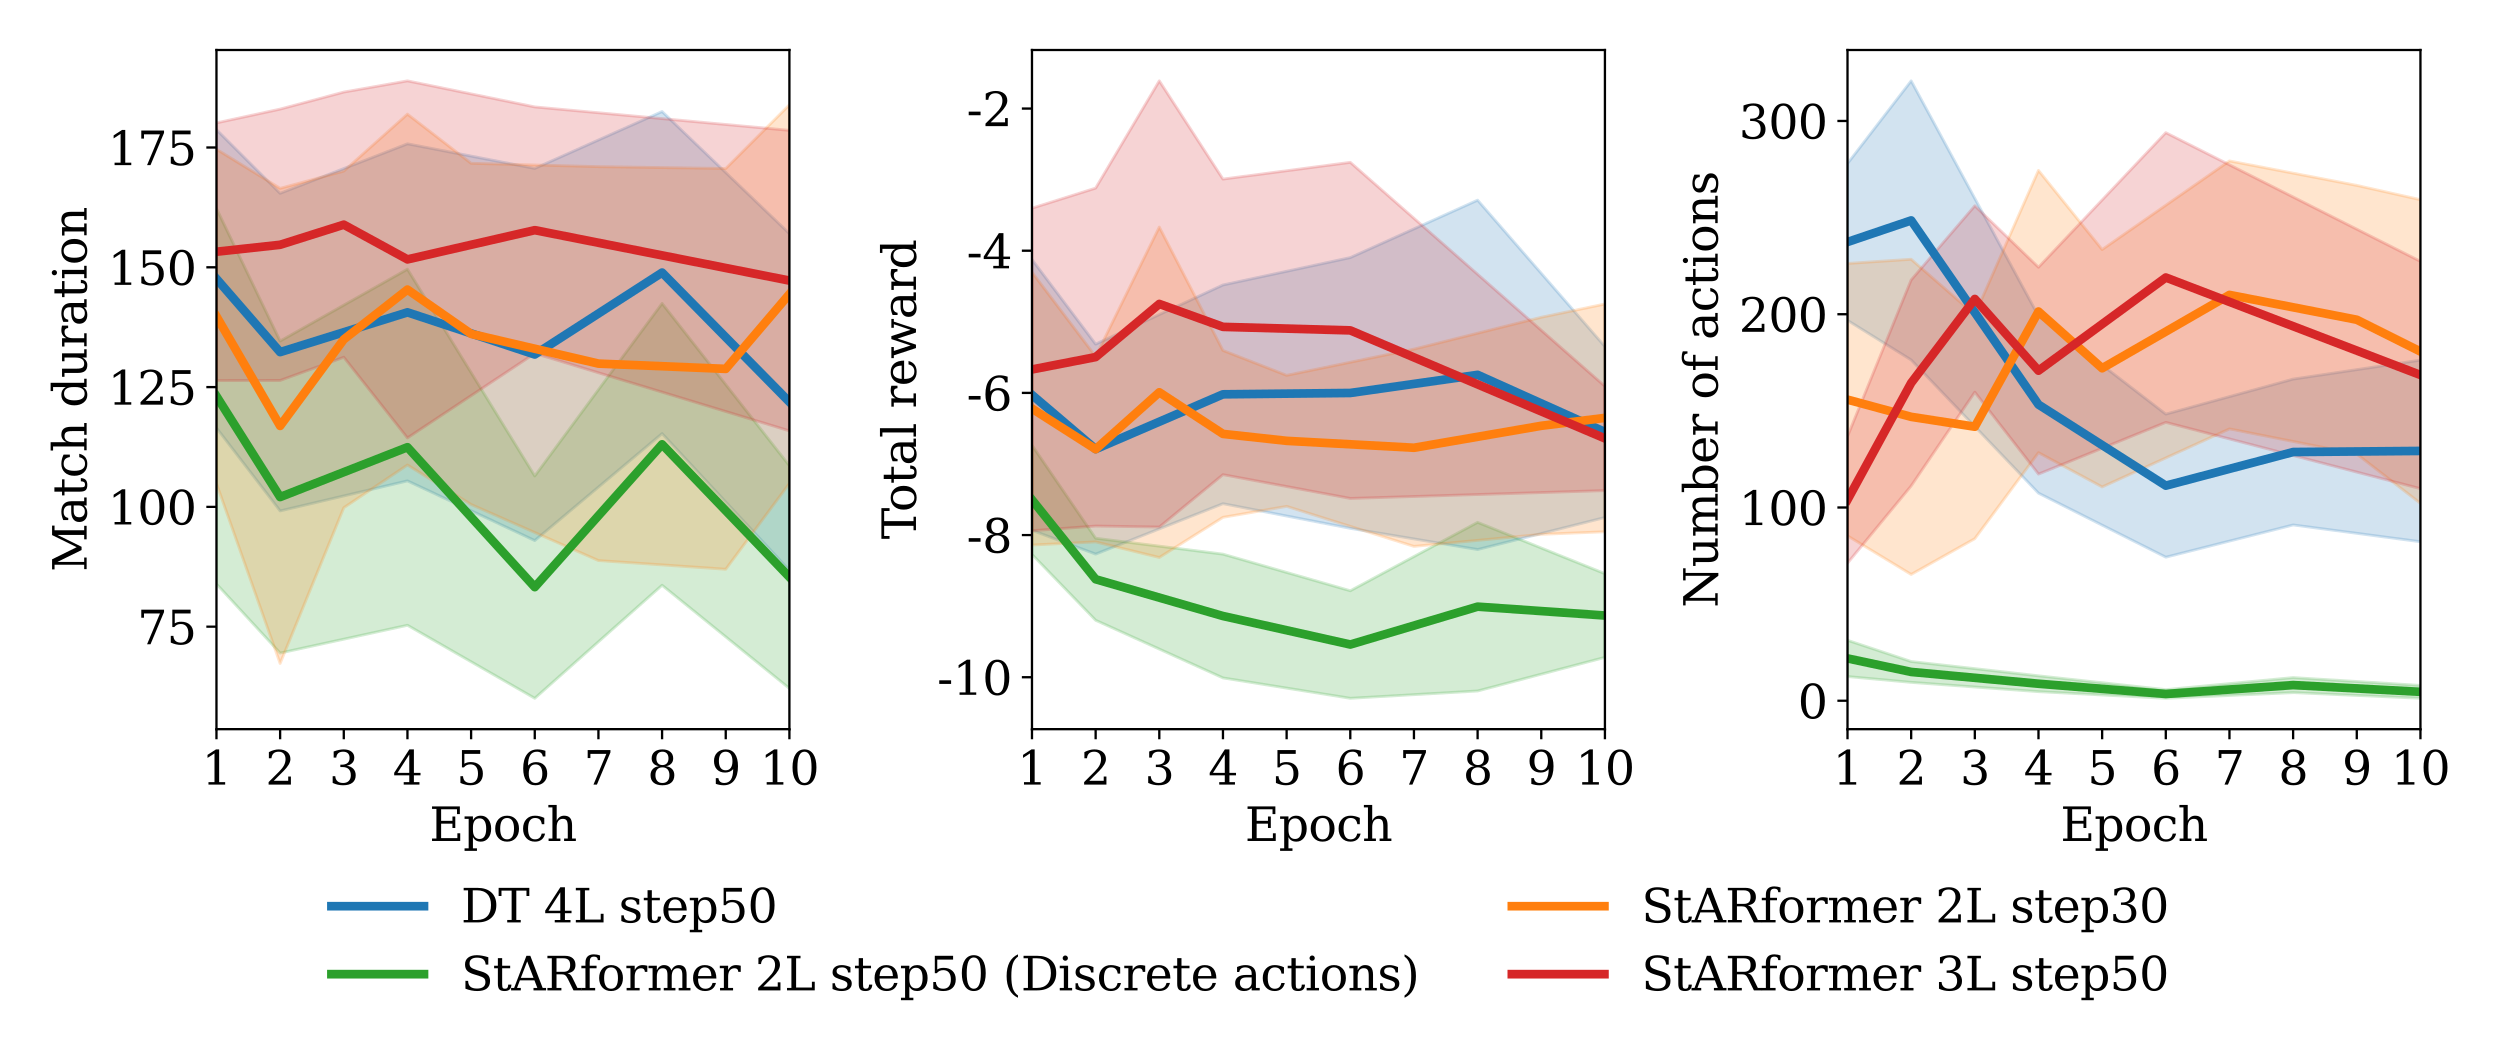 <?xml version="1.0" encoding="utf-8" standalone="no"?>
<!DOCTYPE svg PUBLIC "-//W3C//DTD SVG 1.1//EN"
  "http://www.w3.org/Graphics/SVG/1.1/DTD/svg11.dtd">
<svg xmlns:xlink="http://www.w3.org/1999/xlink" width="864pt" height="360pt" viewBox="0 0 864 360" xmlns="http://www.w3.org/2000/svg" version="1.1">
 <defs>
  <style type="text/css">*{stroke-linejoin: round; stroke-linecap: butt}</style>
 </defs>
 <g id="figure_1">
  <g id="patch_1">
   <path d="M 0 360 
L 864 360 
L 864 0 
L 0 0 
z
" style="fill: #ffffff"/>
  </g>
  <g id="axes_1">
   <g id="patch_2">
    <path d="M 74.81 252 
L 272.818 252 
L 272.818 17.28 
L 74.81 17.28 
z
" style="fill: #ffffff"/>
   </g>
   <g id="PolyCollection_1">
    <defs>
     <path id="m79f68cb4da" d="M 74.81 -315.186 
L 74.81 -212.108 
L 96.811 -183.43 
L 140.813 -193.808 
L 184.815 -173.178 
L 228.816 -210.151 
L 272.818 -162.885 
L 272.818 -279.276 
L 272.818 -279.276 
L 228.816 -321.448 
L 184.815 -301.789 
L 140.813 -310.303 
L 96.811 -293.192 
L 74.81 -315.186 
z
" style="stroke: #1f77b4; stroke-opacity: 0.2"/>
    </defs>
    <g clip-path="url(#p2379b1a494)">
     <use xlink:href="#m79f68cb4da" x="0" y="360" style="fill: #1f77b4; fill-opacity: 0.2; stroke: #1f77b4; stroke-opacity: 0.2"/>
    </g>
   </g>
   <g id="PolyCollection_2">
    <defs>
     <path id="m2066021496" d="M 74.81 -287.968 
L 74.81 -158.186 
L 96.811 -134.308 
L 140.813 -143.912 
L 184.815 -118.669 
L 228.816 -157.736 
L 272.818 -122.077 
L 272.818 -199.054 
L 272.818 -199.054 
L 228.816 -255.134 
L 184.815 -195.508 
L 140.813 -266.971 
L 96.811 -242.131 
L 74.81 -287.968 
z
" style="stroke: #2ca02c; stroke-opacity: 0.2"/>
    </defs>
    <g clip-path="url(#p2379b1a494)">
     <use xlink:href="#m2066021496" x="0" y="360" style="fill: #2ca02c; fill-opacity: 0.2; stroke: #2ca02c; stroke-opacity: 0.2"/>
    </g>
   </g>
   <g id="PolyCollection_3">
    <defs>
     <path id="m5986941ee5" d="M 74.81 -308.421 
L 74.81 -192.874 
L 96.811 -130.716 
L 118.812 -184.531 
L 140.813 -199.289 
L 162.814 -185.646 
L 206.816 -166.27 
L 250.817 -163.267 
L 272.818 -192.92 
L 272.818 -323.775 
L 272.818 -323.775 
L 250.817 -301.764 
L 206.816 -302.404 
L 162.814 -303.561 
L 140.813 -320.552 
L 118.812 -300.867 
L 96.811 -294.904 
L 74.81 -308.421 
z
" style="stroke: #ff7f0e; stroke-opacity: 0.2"/>
    </defs>
    <g clip-path="url(#p2379b1a494)">
     <use xlink:href="#m5986941ee5" x="0" y="360" style="fill: #ff7f0e; fill-opacity: 0.2; stroke: #ff7f0e; stroke-opacity: 0.2"/>
    </g>
   </g>
   <g id="PolyCollection_4">
    <defs>
     <path id="mf149429e43" d="M 74.81 -317.529 
L 74.81 -228.476 
L 96.811 -228.515 
L 118.812 -236.538 
L 140.813 -208.655 
L 184.815 -237.863 
L 272.818 -211.094 
L 272.818 -314.948 
L 272.818 -314.948 
L 184.815 -323.046 
L 140.813 -332.051 
L 118.812 -328.179 
L 96.811 -322.293 
L 74.81 -317.529 
z
" style="stroke: #d62728; stroke-opacity: 0.2"/>
    </defs>
    <g clip-path="url(#p2379b1a494)">
     <use xlink:href="#mf149429e43" x="0" y="360" style="fill: #d62728; fill-opacity: 0.2; stroke: #d62728; stroke-opacity: 0.2"/>
    </g>
   </g>
   <g id="matplotlib.axis_1">
    <g id="xtick_1">
     <g id="line2d_1">
      <defs>
       <path id="md9eb5dffc6" d="M 0 0 
L 0 3.5 
" style="stroke: #000000; stroke-width: 0.8"/>
      </defs>
      <g>
       <use xlink:href="#md9eb5dffc6" x="74.81" y="252" style="stroke: #000000; stroke-width: 0.8"/>
      </g>
     </g>
     <g id="text_1">
      <!-- 1 -->
      <g transform="translate(69.72 271.158) scale(0.16 -0.16)">
       <defs>
        <path id="DejaVuSerif-31" d="M 909 0 
L 909 331 
L 1722 331 
L 1722 4213 
L 781 3603 
L 781 4013 
L 1919 4750 
L 2350 4750 
L 2350 331 
L 3163 331 
L 3163 0 
L 909 0 
z
" transform="scale(0.016)"/>
       </defs>
       <use xlink:href="#DejaVuSerif-31"/>
      </g>
     </g>
    </g>
    <g id="xtick_2">
     <g id="line2d_2">
      <g>
       <use xlink:href="#md9eb5dffc6" x="96.811" y="252" style="stroke: #000000; stroke-width: 0.8"/>
      </g>
     </g>
     <g id="text_2">
      <!-- 2 -->
      <g transform="translate(91.721 271.158) scale(0.16 -0.16)">
       <defs>
        <path id="DejaVuSerif-32" d="M 819 3553 
L 469 3553 
L 469 4384 
Q 803 4563 1142 4656 
Q 1481 4750 1806 4750 
Q 2534 4750 2956 4397 
Q 3378 4044 3378 3438 
Q 3378 2753 2422 1800 
Q 2347 1728 2309 1691 
L 1131 513 
L 3078 513 
L 3078 1088 
L 3444 1088 
L 3444 0 
L 434 0 
L 434 341 
L 1850 1753 
Q 2319 2222 2519 2614 
Q 2719 3006 2719 3438 
Q 2719 3909 2473 4175 
Q 2228 4441 1797 4441 
Q 1350 4441 1106 4219 
Q 863 3997 819 3553 
z
" transform="scale(0.016)"/>
       </defs>
       <use xlink:href="#DejaVuSerif-32"/>
      </g>
     </g>
    </g>
    <g id="xtick_3">
     <g id="line2d_3">
      <g>
       <use xlink:href="#md9eb5dffc6" x="118.812" y="252" style="stroke: #000000; stroke-width: 0.8"/>
      </g>
     </g>
     <g id="text_3">
      <!-- 3 -->
      <g transform="translate(113.722 271.158) scale(0.16 -0.16)">
       <defs>
        <path id="DejaVuSerif-33" d="M 622 4469 
Q 988 4606 1323 4678 
Q 1659 4750 1953 4750 
Q 2638 4750 3022 4454 
Q 3406 4159 3406 3634 
Q 3406 3213 3140 2930 
Q 2875 2647 2388 2547 
Q 2963 2466 3280 2130 
Q 3597 1794 3597 1259 
Q 3597 606 3158 257 
Q 2719 -91 1894 -91 
Q 1528 -91 1179 -12 
Q 831 66 488 225 
L 488 1131 
L 838 1131 
Q 869 681 1141 450 
Q 1413 219 1906 219 
Q 2384 219 2661 495 
Q 2938 772 2938 1253 
Q 2938 1803 2653 2086 
Q 2369 2369 1819 2369 
L 1522 2369 
L 1522 2688 
L 1678 2688 
Q 2225 2688 2498 2914 
Q 2772 3141 2772 3597 
Q 2772 4006 2547 4223 
Q 2322 4441 1900 4441 
Q 1478 4441 1245 4241 
Q 1013 4041 972 3647 
L 622 3647 
L 622 4469 
z
" transform="scale(0.016)"/>
       </defs>
       <use xlink:href="#DejaVuSerif-33"/>
      </g>
     </g>
    </g>
    <g id="xtick_4">
     <g id="line2d_4">
      <g>
       <use xlink:href="#md9eb5dffc6" x="140.813" y="252" style="stroke: #000000; stroke-width: 0.8"/>
      </g>
     </g>
     <g id="text_4">
      <!-- 4 -->
      <g transform="translate(135.723 271.158) scale(0.16 -0.16)">
       <defs>
        <path id="DejaVuSerif-34" d="M 2234 1581 
L 2234 4063 
L 641 1581 
L 2234 1581 
z
M 3609 0 
L 1484 0 
L 1484 331 
L 2234 331 
L 2234 1247 
L 197 1247 
L 197 1588 
L 2241 4750 
L 2859 4750 
L 2859 1581 
L 3750 1581 
L 3750 1247 
L 2859 1247 
L 2859 331 
L 3609 331 
L 3609 0 
z
" transform="scale(0.016)"/>
       </defs>
       <use xlink:href="#DejaVuSerif-34"/>
      </g>
     </g>
    </g>
    <g id="xtick_5">
     <g id="line2d_5">
      <g>
       <use xlink:href="#md9eb5dffc6" x="162.814" y="252" style="stroke: #000000; stroke-width: 0.8"/>
      </g>
     </g>
     <g id="text_5">
      <!-- 5 -->
      <g transform="translate(157.724 271.158) scale(0.16 -0.16)">
       <defs>
        <path id="DejaVuSerif-35" d="M 3219 4666 
L 3219 4153 
L 1081 4153 
L 1081 2816 
Q 1244 2928 1461 2984 
Q 1678 3041 1947 3041 
Q 2703 3041 3140 2622 
Q 3578 2203 3578 1478 
Q 3578 738 3136 323 
Q 2694 -91 1894 -91 
Q 1572 -91 1234 -12 
Q 897 66 544 225 
L 544 1131 
L 897 1131 
Q 925 688 1179 453 
Q 1434 219 1894 219 
Q 2388 219 2653 544 
Q 2919 869 2919 1478 
Q 2919 2084 2655 2407 
Q 2391 2731 1894 2731 
Q 1613 2731 1398 2631 
Q 1184 2531 1019 2322 
L 750 2322 
L 750 4666 
L 3219 4666 
z
" transform="scale(0.016)"/>
       </defs>
       <use xlink:href="#DejaVuSerif-35"/>
      </g>
     </g>
    </g>
    <g id="xtick_6">
     <g id="line2d_6">
      <g>
       <use xlink:href="#md9eb5dffc6" x="184.815" y="252" style="stroke: #000000; stroke-width: 0.8"/>
      </g>
     </g>
     <g id="text_6">
      <!-- 6 -->
      <g transform="translate(179.725 271.158) scale(0.16 -0.16)">
       <defs>
        <path id="DejaVuSerif-36" d="M 2094 219 
Q 2534 219 2771 542 
Q 3009 866 3009 1472 
Q 3009 2078 2771 2401 
Q 2534 2725 2094 2725 
Q 1647 2725 1412 2412 
Q 1178 2100 1178 1509 
Q 1178 888 1415 553 
Q 1653 219 2094 219 
z
M 1075 2569 
Q 1288 2803 1556 2918 
Q 1825 3034 2163 3034 
Q 2859 3034 3264 2615 
Q 3669 2197 3669 1472 
Q 3669 763 3233 336 
Q 2797 -91 2069 -91 
Q 1278 -91 853 498 
Q 428 1088 428 2181 
Q 428 3406 931 4078 
Q 1434 4750 2350 4750 
Q 2597 4750 2869 4703 
Q 3141 4656 3425 4563 
L 3425 3794 
L 3072 3794 
Q 3034 4109 2831 4275 
Q 2628 4441 2284 4441 
Q 1678 4441 1381 3981 
Q 1084 3522 1075 2569 
z
" transform="scale(0.016)"/>
       </defs>
       <use xlink:href="#DejaVuSerif-36"/>
      </g>
     </g>
    </g>
    <g id="xtick_7">
     <g id="line2d_7">
      <g>
       <use xlink:href="#md9eb5dffc6" x="206.816" y="252" style="stroke: #000000; stroke-width: 0.8"/>
      </g>
     </g>
     <g id="text_7">
      <!-- 7 -->
      <g transform="translate(201.726 271.158) scale(0.16 -0.16)">
       <defs>
        <path id="DejaVuSerif-37" d="M 3609 4347 
L 1784 0 
L 1319 0 
L 3059 4153 
L 903 4153 
L 903 3578 
L 538 3578 
L 538 4666 
L 3609 4666 
L 3609 4347 
z
" transform="scale(0.016)"/>
       </defs>
       <use xlink:href="#DejaVuSerif-37"/>
      </g>
     </g>
    </g>
    <g id="xtick_8">
     <g id="line2d_8">
      <g>
       <use xlink:href="#md9eb5dffc6" x="228.816" y="252" style="stroke: #000000; stroke-width: 0.8"/>
      </g>
     </g>
     <g id="text_8">
      <!-- 8 -->
      <g transform="translate(223.726 271.158) scale(0.16 -0.16)">
       <defs>
        <path id="DejaVuSerif-38" d="M 2981 1275 
Q 2981 1775 2732 2051 
Q 2484 2328 2034 2328 
Q 1584 2328 1336 2051 
Q 1088 1775 1088 1275 
Q 1088 772 1336 495 
Q 1584 219 2034 219 
Q 2484 219 2732 495 
Q 2981 772 2981 1275 
z
M 2853 3541 
Q 2853 3966 2637 4203 
Q 2422 4441 2034 4441 
Q 1650 4441 1433 4203 
Q 1216 3966 1216 3541 
Q 1216 3113 1433 2875 
Q 1650 2638 2034 2638 
Q 2422 2638 2637 2875 
Q 2853 3113 2853 3541 
z
M 2516 2484 
Q 3047 2413 3344 2092 
Q 3641 1772 3641 1275 
Q 3641 619 3225 264 
Q 2809 -91 2034 -91 
Q 1263 -91 845 264 
Q 428 619 428 1275 
Q 428 1772 725 2092 
Q 1022 2413 1556 2484 
Q 1084 2569 832 2842 
Q 581 3116 581 3541 
Q 581 4103 968 4426 
Q 1356 4750 2034 4750 
Q 2713 4750 3100 4426 
Q 3488 4103 3488 3541 
Q 3488 3116 3236 2842 
Q 2984 2569 2516 2484 
z
" transform="scale(0.016)"/>
       </defs>
       <use xlink:href="#DejaVuSerif-38"/>
      </g>
     </g>
    </g>
    <g id="xtick_9">
     <g id="line2d_9">
      <g>
       <use xlink:href="#md9eb5dffc6" x="250.817" y="252" style="stroke: #000000; stroke-width: 0.8"/>
      </g>
     </g>
     <g id="text_9">
      <!-- 9 -->
      <g transform="translate(245.727 271.158) scale(0.16 -0.16)">
       <defs>
        <path id="DejaVuSerif-39" d="M 2994 2091 
Q 2784 1856 2512 1740 
Q 2241 1625 1900 1625 
Q 1206 1625 804 2044 
Q 403 2463 403 3188 
Q 403 3897 839 4323 
Q 1275 4750 2003 4750 
Q 2794 4750 3217 4161 
Q 3641 3572 3641 2478 
Q 3641 1253 3137 581 
Q 2634 -91 1722 -91 
Q 1475 -91 1203 -44 
Q 931 3 647 97 
L 647 872 
L 997 872 
Q 1038 556 1241 387 
Q 1444 219 1784 219 
Q 2391 219 2687 676 
Q 2984 1134 2994 2091 
z
M 1978 4441 
Q 1534 4441 1298 4117 
Q 1063 3794 1063 3188 
Q 1063 2581 1298 2256 
Q 1534 1931 1978 1931 
Q 2422 1931 2658 2245 
Q 2894 2559 2894 3150 
Q 2894 3772 2656 4106 
Q 2419 4441 1978 4441 
z
" transform="scale(0.016)"/>
       </defs>
       <use xlink:href="#DejaVuSerif-39"/>
      </g>
     </g>
    </g>
    <g id="xtick_10">
     <g id="line2d_10">
      <g>
       <use xlink:href="#md9eb5dffc6" x="272.818" y="252" style="stroke: #000000; stroke-width: 0.8"/>
      </g>
     </g>
     <g id="text_10">
      <!-- 10 -->
      <g transform="translate(262.638 271.158) scale(0.16 -0.16)">
       <defs>
        <path id="DejaVuSerif-30" d="M 2034 219 
Q 2513 219 2750 744 
Q 2988 1269 2988 2328 
Q 2988 3391 2750 3916 
Q 2513 4441 2034 4441 
Q 1556 4441 1318 3916 
Q 1081 3391 1081 2328 
Q 1081 1269 1318 744 
Q 1556 219 2034 219 
z
M 2034 -91 
Q 1275 -91 848 546 
Q 422 1184 422 2328 
Q 422 3475 848 4112 
Q 1275 4750 2034 4750 
Q 2797 4750 3222 4112 
Q 3647 3475 3647 2328 
Q 3647 1184 3222 546 
Q 2797 -91 2034 -91 
z
" transform="scale(0.016)"/>
       </defs>
       <use xlink:href="#DejaVuSerif-31"/>
       <use xlink:href="#DejaVuSerif-30" x="63.623"/>
      </g>
     </g>
    </g>
    <g id="text_11">
     <!-- Epoch -->
     <g transform="translate(148.404 290.642) scale(0.16 -0.16)">
      <defs>
       <path id="DejaVuSerif-45" d="M 353 0 
L 353 331 
L 947 331 
L 947 4331 
L 353 4331 
L 353 4666 
L 4109 4666 
L 4109 3628 
L 3725 3628 
L 3725 4281 
L 1581 4281 
L 1581 2719 
L 3109 2719 
L 3109 3303 
L 3494 3303 
L 3494 1753 
L 3109 1753 
L 3109 2338 
L 1581 2338 
L 1581 384 
L 3775 384 
L 3775 1038 
L 4159 1038 
L 4159 0 
L 353 0 
z
" transform="scale(0.016)"/>
       <path id="DejaVuSerif-70" d="M 1313 1825 
L 1313 1497 
Q 1313 897 1542 583 
Q 1772 269 2209 269 
Q 2650 269 2876 622 
Q 3103 975 3103 1663 
Q 3103 2353 2876 2703 
Q 2650 3053 2209 3053 
Q 1772 3053 1542 2737 
Q 1313 2422 1313 1825 
z
M 738 2988 
L 184 2988 
L 184 3322 
L 1313 3322 
L 1313 2803 
Q 1481 3116 1742 3264 
Q 2003 3413 2388 3413 
Q 3000 3413 3387 2928 
Q 3775 2444 3775 1663 
Q 3775 881 3387 395 
Q 3000 -91 2388 -91 
Q 2003 -91 1742 57 
Q 1481 206 1313 519 
L 1313 -997 
L 1856 -997 
L 1856 -1331 
L 184 -1331 
L 184 -997 
L 738 -997 
L 738 2988 
z
" transform="scale(0.016)"/>
       <path id="DejaVuSerif-6f" d="M 1925 219 
Q 2388 219 2623 584 
Q 2859 950 2859 1663 
Q 2859 2375 2623 2739 
Q 2388 3103 1925 3103 
Q 1463 3103 1227 2739 
Q 991 2375 991 1663 
Q 991 950 1228 584 
Q 1466 219 1925 219 
z
M 1925 -91 
Q 1200 -91 759 389 
Q 319 869 319 1663 
Q 319 2456 758 2934 
Q 1197 3413 1925 3413 
Q 2653 3413 3092 2934 
Q 3531 2456 3531 1663 
Q 3531 869 3092 389 
Q 2653 -91 1925 -91 
z
" transform="scale(0.016)"/>
       <path id="DejaVuSerif-63" d="M 3291 997 
Q 3169 466 2822 187 
Q 2475 -91 1925 -91 
Q 1200 -91 759 389 
Q 319 869 319 1663 
Q 319 2459 759 2936 
Q 1200 3413 1925 3413 
Q 2241 3413 2553 3339 
Q 2866 3266 3181 3116 
L 3181 2266 
L 2847 2266 
Q 2781 2703 2561 2903 
Q 2341 3103 1931 3103 
Q 1466 3103 1228 2742 
Q 991 2381 991 1663 
Q 991 944 1227 581 
Q 1463 219 1931 219 
Q 2303 219 2525 412 
Q 2747 606 2828 997 
L 3291 997 
z
" transform="scale(0.016)"/>
       <path id="DejaVuSerif-68" d="M 263 0 
L 263 331 
L 781 331 
L 781 4531 
L 231 4531 
L 231 4863 
L 1356 4863 
L 1356 2731 
Q 1516 3069 1770 3241 
Q 2025 3413 2363 3413 
Q 2913 3413 3172 3097 
Q 3431 2781 3431 2113 
L 3431 331 
L 3944 331 
L 3944 0 
L 2356 0 
L 2356 331 
L 2853 331 
L 2853 1931 
Q 2853 2541 2704 2764 
Q 2556 2988 2175 2988 
Q 1775 2988 1565 2697 
Q 1356 2406 1356 1850 
L 1356 331 
L 1856 331 
L 1856 0 
L 263 0 
z
" transform="scale(0.016)"/>
      </defs>
      <use xlink:href="#DejaVuSerif-45"/>
      <use xlink:href="#DejaVuSerif-70" x="72.998"/>
      <use xlink:href="#DejaVuSerif-6f" x="137.012"/>
      <use xlink:href="#DejaVuSerif-63" x="197.217"/>
      <use xlink:href="#DejaVuSerif-68" x="253.223"/>
     </g>
    </g>
   </g>
   <g id="matplotlib.axis_2">
    <g id="ytick_1">
     <g id="line2d_11">
      <defs>
       <path id="m1ad83c6c25" d="M 0 0 
L -3.5 0 
" style="stroke: #000000; stroke-width: 0.8"/>
      </defs>
      <g>
       <use xlink:href="#m1ad83c6c25" x="74.81" y="216.573" style="stroke: #000000; stroke-width: 0.8"/>
      </g>
     </g>
     <g id="text_12">
      <!-- 75 -->
      <g transform="translate(47.45 222.652) scale(0.16 -0.16)">
       <use xlink:href="#DejaVuSerif-37"/>
       <use xlink:href="#DejaVuSerif-35" x="63.623"/>
      </g>
     </g>
    </g>
    <g id="ytick_2">
     <g id="line2d_12">
      <g>
       <use xlink:href="#m1ad83c6c25" x="74.81" y="175.175" style="stroke: #000000; stroke-width: 0.8"/>
      </g>
     </g>
     <g id="text_13">
      <!-- 100 -->
      <g transform="translate(37.27 181.254) scale(0.16 -0.16)">
       <use xlink:href="#DejaVuSerif-31"/>
       <use xlink:href="#DejaVuSerif-30" x="63.623"/>
       <use xlink:href="#DejaVuSerif-30" x="127.246"/>
      </g>
     </g>
    </g>
    <g id="ytick_3">
     <g id="line2d_13">
      <g>
       <use xlink:href="#m1ad83c6c25" x="74.81" y="133.777" style="stroke: #000000; stroke-width: 0.8"/>
      </g>
     </g>
     <g id="text_14">
      <!-- 125 -->
      <g transform="translate(37.27 139.856) scale(0.16 -0.16)">
       <use xlink:href="#DejaVuSerif-31"/>
       <use xlink:href="#DejaVuSerif-32" x="63.623"/>
       <use xlink:href="#DejaVuSerif-35" x="127.246"/>
      </g>
     </g>
    </g>
    <g id="ytick_4">
     <g id="line2d_14">
      <g>
       <use xlink:href="#m1ad83c6c25" x="74.81" y="92.379" style="stroke: #000000; stroke-width: 0.8"/>
      </g>
     </g>
     <g id="text_15">
      <!-- 150 -->
      <g transform="translate(37.27 98.458) scale(0.16 -0.16)">
       <use xlink:href="#DejaVuSerif-31"/>
       <use xlink:href="#DejaVuSerif-35" x="63.623"/>
       <use xlink:href="#DejaVuSerif-30" x="127.246"/>
      </g>
     </g>
    </g>
    <g id="ytick_5">
     <g id="line2d_15">
      <g>
       <use xlink:href="#m1ad83c6c25" x="74.81" y="50.981" style="stroke: #000000; stroke-width: 0.8"/>
      </g>
     </g>
     <g id="text_16">
      <!-- 175 -->
      <g transform="translate(37.27 57.06) scale(0.16 -0.16)">
       <use xlink:href="#DejaVuSerif-31"/>
       <use xlink:href="#DejaVuSerif-37" x="63.623"/>
       <use xlink:href="#DejaVuSerif-35" x="127.246"/>
      </g>
     </g>
    </g>
    <g id="text_17">
     <!-- Match duration -->
     <g transform="translate(29.942 197.601) rotate(-90) scale(0.16 -0.16)">
      <defs>
       <path id="DejaVuSerif-4d" d="M 353 0 
L 353 331 
L 947 331 
L 947 4331 
L 319 4331 
L 319 4666 
L 1678 4666 
L 3316 1344 
L 4953 4666 
L 6228 4666 
L 6228 4331 
L 5606 4331 
L 5606 331 
L 6203 331 
L 6203 0 
L 4378 0 
L 4378 331 
L 4972 331 
L 4972 3938 
L 3372 684 
L 2931 684 
L 1331 3938 
L 1331 331 
L 1925 331 
L 1925 0 
L 353 0 
z
" transform="scale(0.016)"/>
       <path id="DejaVuSerif-61" d="M 2547 1044 
L 2547 1747 
L 1806 1747 
Q 1378 1747 1168 1562 
Q 959 1378 959 997 
Q 959 650 1171 447 
Q 1384 244 1747 244 
Q 2106 244 2326 466 
Q 2547 688 2547 1044 
z
M 3122 2075 
L 3122 331 
L 3634 331 
L 3634 0 
L 2547 0 
L 2547 359 
Q 2356 128 2106 18 
Q 1856 -91 1522 -91 
Q 969 -91 644 203 
Q 319 497 319 997 
Q 319 1513 691 1797 
Q 1063 2081 1741 2081 
L 2547 2081 
L 2547 2309 
Q 2547 2688 2317 2895 
Q 2088 3103 1672 3103 
Q 1328 3103 1125 2947 
Q 922 2791 872 2484 
L 575 2484 
L 575 3156 
Q 875 3284 1158 3348 
Q 1441 3413 1709 3413 
Q 2400 3413 2761 3070 
Q 3122 2728 3122 2075 
z
" transform="scale(0.016)"/>
       <path id="DejaVuSerif-74" d="M 691 2988 
L 184 2988 
L 184 3322 
L 691 3322 
L 691 4353 
L 1269 4353 
L 1269 3322 
L 2350 3322 
L 2350 2988 
L 1269 2988 
L 1269 878 
Q 1269 456 1350 337 
Q 1431 219 1650 219 
Q 1875 219 1978 351 
Q 2081 484 2088 781 
L 2522 781 
Q 2497 328 2275 118 
Q 2053 -91 1600 -91 
Q 1103 -91 897 129 
Q 691 350 691 878 
L 691 2988 
z
" transform="scale(0.016)"/>
       <path id="DejaVuSerif-20" transform="scale(0.016)"/>
       <path id="DejaVuSerif-64" d="M 3359 331 
L 3909 331 
L 3909 0 
L 2784 0 
L 2784 519 
Q 2616 206 2355 57 
Q 2094 -91 1709 -91 
Q 1097 -91 708 395 
Q 319 881 319 1663 
Q 319 2444 706 2928 
Q 1094 3413 1709 3413 
Q 2094 3413 2355 3264 
Q 2616 3116 2784 2803 
L 2784 4531 
L 2241 4531 
L 2241 4863 
L 3359 4863 
L 3359 331 
z
M 2784 1497 
L 2784 1825 
Q 2784 2422 2554 2737 
Q 2325 3053 1888 3053 
Q 1444 3053 1217 2703 
Q 991 2353 991 1663 
Q 991 975 1217 622 
Q 1444 269 1888 269 
Q 2325 269 2554 583 
Q 2784 897 2784 1497 
z
" transform="scale(0.016)"/>
       <path id="DejaVuSerif-75" d="M 2266 3322 
L 3341 3322 
L 3341 331 
L 3884 331 
L 3884 0 
L 2766 0 
L 2766 588 
Q 2606 256 2353 82 
Q 2100 -91 1766 -91 
Q 1213 -91 952 223 
Q 691 538 691 1209 
L 691 2988 
L 172 2988 
L 172 3322 
L 1269 3322 
L 1269 1388 
Q 1269 781 1417 556 
Q 1566 331 1947 331 
Q 2347 331 2556 625 
Q 2766 919 2766 1478 
L 2766 2988 
L 2266 2988 
L 2266 3322 
z
" transform="scale(0.016)"/>
       <path id="DejaVuSerif-72" d="M 3059 3328 
L 3059 2497 
L 2728 2497 
Q 2713 2744 2591 2866 
Q 2469 2988 2234 2988 
Q 1809 2988 1582 2694 
Q 1356 2400 1356 1850 
L 1356 331 
L 2022 331 
L 2022 0 
L 263 0 
L 263 331 
L 781 331 
L 781 2994 
L 231 2994 
L 231 3322 
L 1356 3322 
L 1356 2731 
Q 1525 3078 1790 3245 
Q 2056 3413 2438 3413 
Q 2578 3413 2733 3391 
Q 2888 3369 3059 3328 
z
" transform="scale(0.016)"/>
       <path id="DejaVuSerif-69" d="M 622 4353 
Q 622 4497 726 4603 
Q 831 4709 978 4709 
Q 1122 4709 1226 4603 
Q 1331 4497 1331 4353 
Q 1331 4206 1228 4103 
Q 1125 4000 978 4000 
Q 831 4000 726 4103 
Q 622 4206 622 4353 
z
M 1356 331 
L 1900 331 
L 1900 0 
L 231 0 
L 231 331 
L 781 331 
L 781 2988 
L 231 2988 
L 231 3322 
L 1356 3322 
L 1356 331 
z
" transform="scale(0.016)"/>
       <path id="DejaVuSerif-6e" d="M 263 0 
L 263 331 
L 781 331 
L 781 2988 
L 231 2988 
L 231 3322 
L 1356 3322 
L 1356 2731 
Q 1516 3069 1770 3241 
Q 2025 3413 2363 3413 
Q 2913 3413 3172 3097 
Q 3431 2781 3431 2113 
L 3431 331 
L 3944 331 
L 3944 0 
L 2356 0 
L 2356 331 
L 2853 331 
L 2853 1931 
Q 2853 2541 2703 2767 
Q 2553 2994 2175 2994 
Q 1775 2994 1565 2701 
Q 1356 2409 1356 1850 
L 1356 331 
L 1856 331 
L 1856 0 
L 263 0 
z
" transform="scale(0.016)"/>
      </defs>
      <use xlink:href="#DejaVuSerif-4d"/>
      <use xlink:href="#DejaVuSerif-61" x="102.393"/>
      <use xlink:href="#DejaVuSerif-74" x="162.012"/>
      <use xlink:href="#DejaVuSerif-63" x="202.197"/>
      <use xlink:href="#DejaVuSerif-68" x="258.203"/>
      <use xlink:href="#DejaVuSerif-20" x="322.607"/>
      <use xlink:href="#DejaVuSerif-64" x="354.395"/>
      <use xlink:href="#DejaVuSerif-75" x="418.408"/>
      <use xlink:href="#DejaVuSerif-72" x="482.812"/>
      <use xlink:href="#DejaVuSerif-61" x="530.615"/>
      <use xlink:href="#DejaVuSerif-74" x="590.234"/>
      <use xlink:href="#DejaVuSerif-69" x="630.42"/>
      <use xlink:href="#DejaVuSerif-6f" x="662.402"/>
      <use xlink:href="#DejaVuSerif-6e" x="722.607"/>
     </g>
    </g>
   </g>
   <g id="line2d_16">
    <path d="M 74.81 96.353 
L 96.811 121.689 
L 140.813 107.945 
L 184.815 122.517 
L 228.816 94.201 
L 272.818 138.919 
" clip-path="url(#p2379b1a494)" style="fill: none; stroke: #1f77b4; stroke-width: 3; stroke-linecap: square"/>
   </g>
   <g id="line2d_17">
    <path d="M 74.81 136.923 
L 96.811 171.78 
L 140.813 154.559 
L 184.815 202.911 
L 228.816 153.565 
L 272.818 199.434 
" clip-path="url(#p2379b1a494)" style="fill: none; stroke: #2ca02c; stroke-width: 3; stroke-linecap: square"/>
   </g>
   <g id="line2d_18">
    <path d="M 74.81 109.352 
L 96.811 147.19 
L 118.812 117.301 
L 140.813 100.079 
L 162.814 115.396 
L 206.816 125.663 
L 250.817 127.485 
L 272.818 101.652 
" clip-path="url(#p2379b1a494)" style="fill: none; stroke: #ff7f0e; stroke-width: 3; stroke-linecap: square"/>
   </g>
   <g id="line2d_19">
    <path d="M 74.81 86.997 
L 96.811 84.596 
L 118.812 77.642 
L 140.813 89.647 
L 184.815 79.546 
L 272.818 96.979 
" clip-path="url(#p2379b1a494)" style="fill: none; stroke: #d62728; stroke-width: 3; stroke-linecap: square"/>
   </g>
   <g id="patch_3">
    <path d="M 74.81 252 
L 74.81 17.28 
" style="fill: none; stroke: #000000; stroke-width: 0.8; stroke-linejoin: miter; stroke-linecap: square"/>
   </g>
   <g id="patch_4">
    <path d="M 272.818 252 
L 272.818 17.28 
" style="fill: none; stroke: #000000; stroke-width: 0.8; stroke-linejoin: miter; stroke-linecap: square"/>
   </g>
   <g id="patch_5">
    <path d="M 74.81 252 
L 272.818 252 
" style="fill: none; stroke: #000000; stroke-width: 0.8; stroke-linejoin: miter; stroke-linecap: square"/>
   </g>
   <g id="patch_6">
    <path d="M 74.81 17.28 
L 272.818 17.28 
" style="fill: none; stroke: #000000; stroke-width: 0.8; stroke-linejoin: miter; stroke-linecap: square"/>
   </g>
  </g>
  <g id="axes_2">
   <g id="patch_7">
    <path d="M 356.653 252 
L 554.662 252 
L 554.662 17.28 
L 356.653 17.28 
z
" style="fill: #ffffff"/>
   </g>
   <g id="PolyCollection_5">
    <defs>
     <path id="m72b2b6bcc5" d="M 356.653 -270.313 
L 356.653 -176.725 
L 378.654 -168.501 
L 422.656 -185.929 
L 466.658 -177.405 
L 510.66 -170.082 
L 554.662 -181.157 
L 554.662 -240.238 
L 554.662 -240.238 
L 510.66 -290.826 
L 466.658 -270.976 
L 422.656 -261.518 
L 378.654 -241.067 
L 356.653 -270.313 
z
" style="stroke: #1f77b4; stroke-opacity: 0.2"/>
    </defs>
    <g clip-path="url(#pa7f2d0b693)">
     <use xlink:href="#m72b2b6bcc5" x="0" y="360" style="fill: #1f77b4; fill-opacity: 0.2; stroke: #1f77b4; stroke-opacity: 0.2"/>
    </g>
   </g>
   <g id="PolyCollection_6">
    <defs>
     <path id="m1e927d1f12" d="M 356.653 -206.13 
L 356.653 -168.397 
L 378.654 -145.634 
L 422.656 -125.711 
L 466.658 -118.669 
L 510.66 -121.201 
L 554.662 -132.816 
L 554.662 -161.735 
L 554.662 -161.735 
L 510.66 -179.477 
L 466.658 -155.832 
L 422.656 -168.486 
L 378.654 -173.984 
L 356.653 -206.13 
z
" style="stroke: #2ca02c; stroke-opacity: 0.2"/>
    </defs>
    <g clip-path="url(#pa7f2d0b693)">
     <use xlink:href="#m1e927d1f12" x="0" y="360" style="fill: #2ca02c; fill-opacity: 0.2; stroke: #2ca02c; stroke-opacity: 0.2"/>
    </g>
   </g>
   <g id="PolyCollection_7">
    <defs>
     <path id="m6c5ed0b733" d="M 356.653 -265.918 
L 356.653 -171.644 
L 378.654 -172.72 
L 400.655 -167.329 
L 422.656 -181.205 
L 444.657 -185.005 
L 488.659 -171.167 
L 532.661 -175.336 
L 554.662 -176.223 
L 554.662 -254.939 
L 554.662 -254.939 
L 532.661 -250.352 
L 488.659 -239.341 
L 444.657 -230.283 
L 422.656 -238.88 
L 400.655 -281.518 
L 378.654 -236.791 
L 356.653 -265.918 
z
" style="stroke: #ff7f0e; stroke-opacity: 0.2"/>
    </defs>
    <g clip-path="url(#pa7f2d0b693)">
     <use xlink:href="#m6c5ed0b733" x="0" y="360" style="fill: #ff7f0e; fill-opacity: 0.2; stroke: #ff7f0e; stroke-opacity: 0.2"/>
    </g>
   </g>
   <g id="PolyCollection_8">
    <defs>
     <path id="m519b49790f" d="M 356.653 -288.056 
L 356.653 -176.574 
L 378.654 -178.201 
L 400.655 -177.86 
L 422.656 -195.961 
L 466.658 -187.74 
L 554.662 -190.459 
L 554.662 -226.506 
L 554.662 -226.506 
L 466.658 -303.894 
L 422.656 -298.106 
L 400.655 -332.051 
L 378.654 -294.989 
L 356.653 -288.056 
z
" style="stroke: #d62728; stroke-opacity: 0.2"/>
    </defs>
    <g clip-path="url(#pa7f2d0b693)">
     <use xlink:href="#m519b49790f" x="0" y="360" style="fill: #d62728; fill-opacity: 0.2; stroke: #d62728; stroke-opacity: 0.2"/>
    </g>
   </g>
   <g id="matplotlib.axis_3">
    <g id="xtick_11">
     <g id="line2d_20">
      <g>
       <use xlink:href="#md9eb5dffc6" x="356.653" y="252" style="stroke: #000000; stroke-width: 0.8"/>
      </g>
     </g>
     <g id="text_18">
      <!-- 1 -->
      <g transform="translate(351.563 271.158) scale(0.16 -0.16)">
       <use xlink:href="#DejaVuSerif-31"/>
      </g>
     </g>
    </g>
    <g id="xtick_12">
     <g id="line2d_21">
      <g>
       <use xlink:href="#md9eb5dffc6" x="378.654" y="252" style="stroke: #000000; stroke-width: 0.8"/>
      </g>
     </g>
     <g id="text_19">
      <!-- 2 -->
      <g transform="translate(373.564 271.158) scale(0.16 -0.16)">
       <use xlink:href="#DejaVuSerif-32"/>
      </g>
     </g>
    </g>
    <g id="xtick_13">
     <g id="line2d_22">
      <g>
       <use xlink:href="#md9eb5dffc6" x="400.655" y="252" style="stroke: #000000; stroke-width: 0.8"/>
      </g>
     </g>
     <g id="text_20">
      <!-- 3 -->
      <g transform="translate(395.565 271.158) scale(0.16 -0.16)">
       <use xlink:href="#DejaVuSerif-33"/>
      </g>
     </g>
    </g>
    <g id="xtick_14">
     <g id="line2d_23">
      <g>
       <use xlink:href="#md9eb5dffc6" x="422.656" y="252" style="stroke: #000000; stroke-width: 0.8"/>
      </g>
     </g>
     <g id="text_21">
      <!-- 4 -->
      <g transform="translate(417.566 271.158) scale(0.16 -0.16)">
       <use xlink:href="#DejaVuSerif-34"/>
      </g>
     </g>
    </g>
    <g id="xtick_15">
     <g id="line2d_24">
      <g>
       <use xlink:href="#md9eb5dffc6" x="444.657" y="252" style="stroke: #000000; stroke-width: 0.8"/>
      </g>
     </g>
     <g id="text_22">
      <!-- 5 -->
      <g transform="translate(439.567 271.158) scale(0.16 -0.16)">
       <use xlink:href="#DejaVuSerif-35"/>
      </g>
     </g>
    </g>
    <g id="xtick_16">
     <g id="line2d_25">
      <g>
       <use xlink:href="#md9eb5dffc6" x="466.658" y="252" style="stroke: #000000; stroke-width: 0.8"/>
      </g>
     </g>
     <g id="text_23">
      <!-- 6 -->
      <g transform="translate(461.568 271.158) scale(0.16 -0.16)">
       <use xlink:href="#DejaVuSerif-36"/>
      </g>
     </g>
    </g>
    <g id="xtick_17">
     <g id="line2d_26">
      <g>
       <use xlink:href="#md9eb5dffc6" x="488.659" y="252" style="stroke: #000000; stroke-width: 0.8"/>
      </g>
     </g>
     <g id="text_24">
      <!-- 7 -->
      <g transform="translate(483.569 271.158) scale(0.16 -0.16)">
       <use xlink:href="#DejaVuSerif-37"/>
      </g>
     </g>
    </g>
    <g id="xtick_18">
     <g id="line2d_27">
      <g>
       <use xlink:href="#md9eb5dffc6" x="510.66" y="252" style="stroke: #000000; stroke-width: 0.8"/>
      </g>
     </g>
     <g id="text_25">
      <!-- 8 -->
      <g transform="translate(505.57 271.158) scale(0.16 -0.16)">
       <use xlink:href="#DejaVuSerif-38"/>
      </g>
     </g>
    </g>
    <g id="xtick_19">
     <g id="line2d_28">
      <g>
       <use xlink:href="#md9eb5dffc6" x="532.661" y="252" style="stroke: #000000; stroke-width: 0.8"/>
      </g>
     </g>
     <g id="text_26">
      <!-- 9 -->
      <g transform="translate(527.571 271.158) scale(0.16 -0.16)">
       <use xlink:href="#DejaVuSerif-39"/>
      </g>
     </g>
    </g>
    <g id="xtick_20">
     <g id="line2d_29">
      <g>
       <use xlink:href="#md9eb5dffc6" x="554.662" y="252" style="stroke: #000000; stroke-width: 0.8"/>
      </g>
     </g>
     <g id="text_27">
      <!-- 10 -->
      <g transform="translate(544.482 271.158) scale(0.16 -0.16)">
       <use xlink:href="#DejaVuSerif-31"/>
       <use xlink:href="#DejaVuSerif-30" x="63.623"/>
      </g>
     </g>
    </g>
    <g id="text_28">
     <!-- Epoch -->
     <g transform="translate(430.248 290.642) scale(0.16 -0.16)">
      <use xlink:href="#DejaVuSerif-45"/>
      <use xlink:href="#DejaVuSerif-70" x="72.998"/>
      <use xlink:href="#DejaVuSerif-6f" x="137.012"/>
      <use xlink:href="#DejaVuSerif-63" x="197.217"/>
      <use xlink:href="#DejaVuSerif-68" x="253.223"/>
     </g>
    </g>
   </g>
   <g id="matplotlib.axis_4">
    <g id="ytick_6">
     <g id="line2d_30">
      <g>
       <use xlink:href="#m1ad83c6c25" x="356.653" y="234.051" style="stroke: #000000; stroke-width: 0.8"/>
      </g>
     </g>
     <g id="text_29">
      <!-- -10 -->
      <g transform="translate(323.886 240.13) scale(0.16 -0.16)">
       <defs>
        <path id="DejaVuSerif-2d" d="M 281 1959 
L 1881 1959 
L 1881 1472 
L 281 1472 
L 281 1959 
z
" transform="scale(0.016)"/>
       </defs>
       <use xlink:href="#DejaVuSerif-2d"/>
       <use xlink:href="#DejaVuSerif-31" x="33.789"/>
       <use xlink:href="#DejaVuSerif-30" x="97.412"/>
      </g>
     </g>
    </g>
    <g id="ytick_7">
     <g id="line2d_31">
      <g>
       <use xlink:href="#m1ad83c6c25" x="356.653" y="184.918" style="stroke: #000000; stroke-width: 0.8"/>
      </g>
     </g>
     <g id="text_30">
      <!-- -8 -->
      <g transform="translate(334.066 190.996) scale(0.16 -0.16)">
       <use xlink:href="#DejaVuSerif-2d"/>
       <use xlink:href="#DejaVuSerif-38" x="33.789"/>
      </g>
     </g>
    </g>
    <g id="ytick_8">
     <g id="line2d_32">
      <g>
       <use xlink:href="#m1ad83c6c25" x="356.653" y="135.784" style="stroke: #000000; stroke-width: 0.8"/>
      </g>
     </g>
     <g id="text_31">
      <!-- -6 -->
      <g transform="translate(334.066 141.863) scale(0.16 -0.16)">
       <use xlink:href="#DejaVuSerif-2d"/>
       <use xlink:href="#DejaVuSerif-36" x="33.789"/>
      </g>
     </g>
    </g>
    <g id="ytick_9">
     <g id="line2d_33">
      <g>
       <use xlink:href="#m1ad83c6c25" x="356.653" y="86.65" style="stroke: #000000; stroke-width: 0.8"/>
      </g>
     </g>
     <g id="text_32">
      <!-- -4 -->
      <g transform="translate(334.066 92.729) scale(0.16 -0.16)">
       <use xlink:href="#DejaVuSerif-2d"/>
       <use xlink:href="#DejaVuSerif-34" x="33.789"/>
      </g>
     </g>
    </g>
    <g id="ytick_10">
     <g id="line2d_34">
      <g>
       <use xlink:href="#m1ad83c6c25" x="356.653" y="37.517" style="stroke: #000000; stroke-width: 0.8"/>
      </g>
     </g>
     <g id="text_33">
      <!-- -2 -->
      <g transform="translate(334.066 43.595) scale(0.16 -0.16)">
       <use xlink:href="#DejaVuSerif-2d"/>
       <use xlink:href="#DejaVuSerif-32" x="33.789"/>
      </g>
     </g>
    </g>
    <g id="text_34">
     <!-- Total reward -->
     <g transform="translate(316.558 186.38) rotate(-90) scale(0.16 -0.16)">
      <defs>
       <path id="DejaVuSerif-54" d="M 1222 0 
L 1222 331 
L 1819 331 
L 1819 4294 
L 447 4294 
L 447 3566 
L 63 3566 
L 63 4666 
L 4206 4666 
L 4206 3566 
L 3822 3566 
L 3822 4294 
L 2450 4294 
L 2450 331 
L 3047 331 
L 3047 0 
L 1222 0 
z
" transform="scale(0.016)"/>
       <path id="DejaVuSerif-6c" d="M 1313 331 
L 1856 331 
L 1856 0 
L 184 0 
L 184 331 
L 738 331 
L 738 4531 
L 184 4531 
L 184 4863 
L 1313 4863 
L 1313 331 
z
" transform="scale(0.016)"/>
       <path id="DejaVuSerif-65" d="M 3469 1600 
L 991 1600 
L 991 1575 
Q 991 903 1244 561 
Q 1497 219 1991 219 
Q 2369 219 2611 417 
Q 2853 616 2950 1006 
L 3413 1006 
Q 3275 459 2904 184 
Q 2534 -91 1931 -91 
Q 1203 -91 761 389 
Q 319 869 319 1663 
Q 319 2450 753 2931 
Q 1188 3413 1894 3413 
Q 2647 3413 3050 2948 
Q 3453 2484 3469 1600 
z
M 2791 1931 
Q 2772 2513 2545 2808 
Q 2319 3103 1894 3103 
Q 1497 3103 1269 2806 
Q 1041 2509 991 1931 
L 2791 1931 
z
" transform="scale(0.016)"/>
       <path id="DejaVuSerif-77" d="M 3072 3322 
L 3922 728 
L 4672 2988 
L 4191 2988 
L 4191 3322 
L 5394 3322 
L 5394 2988 
L 5025 2988 
L 4038 0 
L 3559 0 
L 2741 2484 
L 1919 0 
L 1459 0 
L 475 2988 
L 103 2988 
L 103 3322 
L 1606 3322 
L 1606 2988 
L 1069 2988 
L 1813 728 
L 2669 3322 
L 3072 3322 
z
" transform="scale(0.016)"/>
      </defs>
      <use xlink:href="#DejaVuSerif-54"/>
      <use xlink:href="#DejaVuSerif-6f" x="58.949"/>
      <use xlink:href="#DejaVuSerif-74" x="119.154"/>
      <use xlink:href="#DejaVuSerif-61" x="159.34"/>
      <use xlink:href="#DejaVuSerif-6c" x="218.959"/>
      <use xlink:href="#DejaVuSerif-20" x="250.941"/>
      <use xlink:href="#DejaVuSerif-72" x="282.729"/>
      <use xlink:href="#DejaVuSerif-65" x="330.531"/>
      <use xlink:href="#DejaVuSerif-77" x="389.711"/>
      <use xlink:href="#DejaVuSerif-61" x="475.307"/>
      <use xlink:href="#DejaVuSerif-72" x="534.926"/>
      <use xlink:href="#DejaVuSerif-64" x="582.729"/>
     </g>
    </g>
   </g>
   <g id="line2d_35">
    <path d="M 356.653 136.481 
L 378.654 155.216 
L 422.656 136.276 
L 466.658 135.81 
L 510.66 129.546 
L 554.662 149.302 
" clip-path="url(#pa7f2d0b693)" style="fill: none; stroke: #1f77b4; stroke-width: 3; stroke-linecap: square"/>
   </g>
   <g id="line2d_36">
    <path d="M 356.653 172.736 
L 378.654 200.191 
L 422.656 212.902 
L 466.658 222.749 
L 510.66 209.661 
L 554.662 212.725 
" clip-path="url(#pa7f2d0b693)" style="fill: none; stroke: #2ca02c; stroke-width: 3; stroke-linecap: square"/>
   </g>
   <g id="line2d_37">
    <path d="M 356.653 141.219 
L 378.654 155.245 
L 400.655 135.576 
L 422.656 149.957 
L 444.657 152.356 
L 488.659 154.746 
L 532.661 147.156 
L 554.662 144.419 
" clip-path="url(#pa7f2d0b693)" style="fill: none; stroke: #ff7f0e; stroke-width: 3; stroke-linecap: square"/>
   </g>
   <g id="line2d_38">
    <path d="M 356.653 127.685 
L 378.654 123.405 
L 400.655 105.044 
L 422.656 112.966 
L 466.658 114.183 
L 554.662 151.517 
" clip-path="url(#pa7f2d0b693)" style="fill: none; stroke: #d62728; stroke-width: 3; stroke-linecap: square"/>
   </g>
   <g id="patch_8">
    <path d="M 356.653 252 
L 356.653 17.28 
" style="fill: none; stroke: #000000; stroke-width: 0.8; stroke-linejoin: miter; stroke-linecap: square"/>
   </g>
   <g id="patch_9">
    <path d="M 554.662 252 
L 554.662 17.28 
" style="fill: none; stroke: #000000; stroke-width: 0.8; stroke-linejoin: miter; stroke-linecap: square"/>
   </g>
   <g id="patch_10">
    <path d="M 356.653 252 
L 554.662 252 
" style="fill: none; stroke: #000000; stroke-width: 0.8; stroke-linejoin: miter; stroke-linecap: square"/>
   </g>
   <g id="patch_11">
    <path d="M 356.653 17.28 
L 554.662 17.28 
" style="fill: none; stroke: #000000; stroke-width: 0.8; stroke-linejoin: miter; stroke-linecap: square"/>
   </g>
  </g>
  <g id="axes_3">
   <g id="patch_12">
    <path d="M 638.497 252 
L 836.505 252 
L 836.505 17.28 
L 638.497 17.28 
z
" style="fill: #ffffff"/>
   </g>
   <g id="PolyCollection_9">
    <defs>
     <path id="mb89ec9df76" d="M 638.497 -303.481 
L 638.497 -249.274 
L 660.498 -235.597 
L 704.499 -189.564 
L 748.501 -167.435 
L 792.503 -178.577 
L 836.505 -172.77 
L 836.505 -235.542 
L 836.505 -235.542 
L 792.503 -228.983 
L 748.501 -216.883 
L 704.499 -250.789 
L 660.498 -332.051 
L 638.497 -303.481 
z
" style="stroke: #1f77b4; stroke-opacity: 0.2"/>
    </defs>
    <g clip-path="url(#p6bd933133d)">
     <use xlink:href="#mb89ec9df76" x="0" y="360" style="fill: #1f77b4; fill-opacity: 0.2; stroke: #1f77b4; stroke-opacity: 0.2"/>
    </g>
   </g>
   <g id="PolyCollection_10">
    <defs>
     <path id="m492a95db86" d="M 638.497 -138.712 
L 638.497 -126.19 
L 660.498 -124.177 
L 704.499 -120.973 
L 748.501 -118.669 
L 792.503 -120.644 
L 836.505 -118.683 
L 836.505 -123.111 
L 836.505 -123.111 
L 792.503 -125.825 
L 748.501 -121.656 
L 704.499 -126.431 
L 660.498 -131.375 
L 638.497 -138.712 
z
" style="stroke: #2ca02c; stroke-opacity: 0.2"/>
    </defs>
    <g clip-path="url(#p6bd933133d)">
     <use xlink:href="#m492a95db86" x="0" y="360" style="fill: #2ca02c; fill-opacity: 0.2; stroke: #2ca02c; stroke-opacity: 0.2"/>
    </g>
   </g>
   <g id="PolyCollection_11">
    <defs>
     <path id="m1af2982af2" d="M 638.497 -268.946 
L 638.497 -174.813 
L 660.498 -161.473 
L 682.499 -173.845 
L 704.499 -203.567 
L 726.5 -191.713 
L 770.502 -211.775 
L 814.504 -203.072 
L 836.505 -186.039 
L 836.505 -290.979 
L 836.505 -290.979 
L 814.504 -295.92 
L 770.502 -304.38 
L 726.5 -273.751 
L 704.499 -301.101 
L 682.499 -251.212 
L 660.498 -270.397 
L 638.497 -268.946 
z
" style="stroke: #ff7f0e; stroke-opacity: 0.2"/>
    </defs>
    <g clip-path="url(#p6bd933133d)">
     <use xlink:href="#m1af2982af2" x="0" y="360" style="fill: #ff7f0e; fill-opacity: 0.2; stroke: #ff7f0e; stroke-opacity: 0.2"/>
    </g>
   </g>
   <g id="PolyCollection_12">
    <defs>
     <path id="m4a2c64c191" d="M 638.497 -209.194 
L 638.497 -165.372 
L 660.498 -192.065 
L 682.499 -224.478 
L 704.499 -196.159 
L 748.501 -214.03 
L 836.505 -191.119 
L 836.505 -269.678 
L 836.505 -269.678 
L 748.501 -314.147 
L 704.499 -267.636 
L 682.499 -288.872 
L 660.498 -263.248 
L 638.497 -209.194 
z
" style="stroke: #d62728; stroke-opacity: 0.2"/>
    </defs>
    <g clip-path="url(#p6bd933133d)">
     <use xlink:href="#m4a2c64c191" x="0" y="360" style="fill: #d62728; fill-opacity: 0.2; stroke: #d62728; stroke-opacity: 0.2"/>
    </g>
   </g>
   <g id="matplotlib.axis_5">
    <g id="xtick_21">
     <g id="line2d_39">
      <g>
       <use xlink:href="#md9eb5dffc6" x="638.497" y="252" style="stroke: #000000; stroke-width: 0.8"/>
      </g>
     </g>
     <g id="text_35">
      <!-- 1 -->
      <g transform="translate(633.407 271.158) scale(0.16 -0.16)">
       <use xlink:href="#DejaVuSerif-31"/>
      </g>
     </g>
    </g>
    <g id="xtick_22">
     <g id="line2d_40">
      <g>
       <use xlink:href="#md9eb5dffc6" x="660.498" y="252" style="stroke: #000000; stroke-width: 0.8"/>
      </g>
     </g>
     <g id="text_36">
      <!-- 2 -->
      <g transform="translate(655.408 271.158) scale(0.16 -0.16)">
       <use xlink:href="#DejaVuSerif-32"/>
      </g>
     </g>
    </g>
    <g id="xtick_23">
     <g id="line2d_41">
      <g>
       <use xlink:href="#md9eb5dffc6" x="682.499" y="252" style="stroke: #000000; stroke-width: 0.8"/>
      </g>
     </g>
     <g id="text_37">
      <!-- 3 -->
      <g transform="translate(677.409 271.158) scale(0.16 -0.16)">
       <use xlink:href="#DejaVuSerif-33"/>
      </g>
     </g>
    </g>
    <g id="xtick_24">
     <g id="line2d_42">
      <g>
       <use xlink:href="#md9eb5dffc6" x="704.499" y="252" style="stroke: #000000; stroke-width: 0.8"/>
      </g>
     </g>
     <g id="text_38">
      <!-- 4 -->
      <g transform="translate(699.409 271.158) scale(0.16 -0.16)">
       <use xlink:href="#DejaVuSerif-34"/>
      </g>
     </g>
    </g>
    <g id="xtick_25">
     <g id="line2d_43">
      <g>
       <use xlink:href="#md9eb5dffc6" x="726.5" y="252" style="stroke: #000000; stroke-width: 0.8"/>
      </g>
     </g>
     <g id="text_39">
      <!-- 5 -->
      <g transform="translate(721.41 271.158) scale(0.16 -0.16)">
       <use xlink:href="#DejaVuSerif-35"/>
      </g>
     </g>
    </g>
    <g id="xtick_26">
     <g id="line2d_44">
      <g>
       <use xlink:href="#md9eb5dffc6" x="748.501" y="252" style="stroke: #000000; stroke-width: 0.8"/>
      </g>
     </g>
     <g id="text_40">
      <!-- 6 -->
      <g transform="translate(743.411 271.158) scale(0.16 -0.16)">
       <use xlink:href="#DejaVuSerif-36"/>
      </g>
     </g>
    </g>
    <g id="xtick_27">
     <g id="line2d_45">
      <g>
       <use xlink:href="#md9eb5dffc6" x="770.502" y="252" style="stroke: #000000; stroke-width: 0.8"/>
      </g>
     </g>
     <g id="text_41">
      <!-- 7 -->
      <g transform="translate(765.412 271.158) scale(0.16 -0.16)">
       <use xlink:href="#DejaVuSerif-37"/>
      </g>
     </g>
    </g>
    <g id="xtick_28">
     <g id="line2d_46">
      <g>
       <use xlink:href="#md9eb5dffc6" x="792.503" y="252" style="stroke: #000000; stroke-width: 0.8"/>
      </g>
     </g>
     <g id="text_42">
      <!-- 8 -->
      <g transform="translate(787.413 271.158) scale(0.16 -0.16)">
       <use xlink:href="#DejaVuSerif-38"/>
      </g>
     </g>
    </g>
    <g id="xtick_29">
     <g id="line2d_47">
      <g>
       <use xlink:href="#md9eb5dffc6" x="814.504" y="252" style="stroke: #000000; stroke-width: 0.8"/>
      </g>
     </g>
     <g id="text_43">
      <!-- 9 -->
      <g transform="translate(809.414 271.158) scale(0.16 -0.16)">
       <use xlink:href="#DejaVuSerif-39"/>
      </g>
     </g>
    </g>
    <g id="xtick_30">
     <g id="line2d_48">
      <g>
       <use xlink:href="#md9eb5dffc6" x="836.505" y="252" style="stroke: #000000; stroke-width: 0.8"/>
      </g>
     </g>
     <g id="text_44">
      <!-- 10 -->
      <g transform="translate(826.325 271.158) scale(0.16 -0.16)">
       <use xlink:href="#DejaVuSerif-31"/>
       <use xlink:href="#DejaVuSerif-30" x="63.623"/>
      </g>
     </g>
    </g>
    <g id="text_45">
     <!-- Epoch -->
     <g transform="translate(712.091 290.642) scale(0.16 -0.16)">
      <use xlink:href="#DejaVuSerif-45"/>
      <use xlink:href="#DejaVuSerif-70" x="72.998"/>
      <use xlink:href="#DejaVuSerif-6f" x="137.012"/>
      <use xlink:href="#DejaVuSerif-63" x="197.217"/>
      <use xlink:href="#DejaVuSerif-68" x="253.223"/>
     </g>
    </g>
   </g>
   <g id="matplotlib.axis_6">
    <g id="ytick_11">
     <g id="line2d_49">
      <g>
       <use xlink:href="#m1ad83c6c25" x="638.497" y="242.175" style="stroke: #000000; stroke-width: 0.8"/>
      </g>
     </g>
     <g id="text_46">
      <!-- 0 -->
      <g transform="translate(621.317 248.254) scale(0.16 -0.16)">
       <use xlink:href="#DejaVuSerif-30"/>
      </g>
     </g>
    </g>
    <g id="ytick_12">
     <g id="line2d_50">
      <g>
       <use xlink:href="#m1ad83c6c25" x="638.497" y="175.388" style="stroke: #000000; stroke-width: 0.8"/>
      </g>
     </g>
     <g id="text_47">
      <!-- 100 -->
      <g transform="translate(600.957 181.467) scale(0.16 -0.16)">
       <use xlink:href="#DejaVuSerif-31"/>
       <use xlink:href="#DejaVuSerif-30" x="63.623"/>
       <use xlink:href="#DejaVuSerif-30" x="127.246"/>
      </g>
     </g>
    </g>
    <g id="ytick_13">
     <g id="line2d_51">
      <g>
       <use xlink:href="#m1ad83c6c25" x="638.497" y="108.601" style="stroke: #000000; stroke-width: 0.8"/>
      </g>
     </g>
     <g id="text_48">
      <!-- 200 -->
      <g transform="translate(600.957 114.68) scale(0.16 -0.16)">
       <use xlink:href="#DejaVuSerif-32"/>
       <use xlink:href="#DejaVuSerif-30" x="63.623"/>
       <use xlink:href="#DejaVuSerif-30" x="127.246"/>
      </g>
     </g>
    </g>
    <g id="ytick_14">
     <g id="line2d_52">
      <g>
       <use xlink:href="#m1ad83c6c25" x="638.497" y="41.814" style="stroke: #000000; stroke-width: 0.8"/>
      </g>
     </g>
     <g id="text_49">
      <!-- 300 -->
      <g transform="translate(600.957 47.893) scale(0.16 -0.16)">
       <use xlink:href="#DejaVuSerif-33"/>
       <use xlink:href="#DejaVuSerif-30" x="63.623"/>
       <use xlink:href="#DejaVuSerif-30" x="127.246"/>
      </g>
     </g>
    </g>
    <g id="text_50">
     <!-- Number of actions -->
     <g transform="translate(593.629 210.019) rotate(-90) scale(0.16 -0.16)">
      <defs>
       <path id="DejaVuSerif-4e" d="M 313 0 
L 313 331 
L 941 331 
L 941 4331 
L 313 4331 
L 313 4666 
L 1509 4666 
L 4306 984 
L 4306 4331 
L 3681 4331 
L 3681 4666 
L 5319 4666 
L 5319 4331 
L 4691 4331 
L 4691 -91 
L 4313 -91 
L 1325 3841 
L 1325 331 
L 1953 331 
L 1953 0 
L 313 0 
z
" transform="scale(0.016)"/>
       <path id="DejaVuSerif-6d" d="M 3316 2675 
Q 3481 3041 3739 3227 
Q 3997 3413 4341 3413 
Q 4863 3413 5119 3089 
Q 5375 2766 5375 2113 
L 5375 331 
L 5894 331 
L 5894 0 
L 4300 0 
L 4300 331 
L 4800 331 
L 4800 2047 
Q 4800 2556 4650 2772 
Q 4500 2988 4153 2988 
Q 3769 2988 3567 2697 
Q 3366 2406 3366 1850 
L 3366 331 
L 3866 331 
L 3866 0 
L 2291 0 
L 2291 331 
L 2791 331 
L 2791 2069 
Q 2791 2566 2641 2777 
Q 2491 2988 2144 2988 
Q 1759 2988 1557 2697 
Q 1356 2406 1356 1850 
L 1356 331 
L 1856 331 
L 1856 0 
L 263 0 
L 263 331 
L 781 331 
L 781 2994 
L 231 2994 
L 231 3322 
L 1356 3322 
L 1356 2731 
Q 1516 3063 1762 3238 
Q 2009 3413 2322 3413 
Q 2709 3413 2968 3220 
Q 3228 3028 3316 2675 
z
" transform="scale(0.016)"/>
       <path id="DejaVuSerif-62" d="M 738 331 
L 738 4531 
L 184 4531 
L 184 4863 
L 1313 4863 
L 1313 2803 
Q 1481 3116 1742 3264 
Q 2003 3413 2388 3413 
Q 3000 3413 3387 2928 
Q 3775 2444 3775 1663 
Q 3775 881 3387 395 
Q 3000 -91 2388 -91 
Q 2003 -91 1742 57 
Q 1481 206 1313 519 
L 1313 0 
L 184 0 
L 184 331 
L 738 331 
z
M 1313 1497 
Q 1313 897 1542 583 
Q 1772 269 2209 269 
Q 2650 269 2876 622 
Q 3103 975 3103 1663 
Q 3103 2353 2876 2703 
Q 2650 3053 2209 3053 
Q 1772 3053 1542 2737 
Q 1313 2422 1313 1825 
L 1313 1497 
z
" transform="scale(0.016)"/>
       <path id="DejaVuSerif-66" d="M 2753 4078 
L 2450 4078 
Q 2447 4313 2317 4434 
Q 2188 4556 1941 4556 
Q 1619 4556 1487 4379 
Q 1356 4203 1356 3750 
L 1356 3322 
L 2284 3322 
L 2284 2988 
L 1356 2988 
L 1356 331 
L 2094 331 
L 2094 0 
L 231 0 
L 231 331 
L 781 331 
L 781 2988 
L 231 2988 
L 231 3322 
L 781 3322 
L 781 3738 
Q 781 4294 1070 4578 
Q 1359 4863 1919 4863 
Q 2128 4863 2337 4825 
Q 2547 4788 2753 4709 
L 2753 4078 
z
" transform="scale(0.016)"/>
       <path id="DejaVuSerif-73" d="M 359 184 
L 359 959 
L 691 959 
Q 703 588 923 403 
Q 1144 219 1575 219 
Q 1963 219 2166 364 
Q 2369 509 2369 788 
Q 2369 1006 2220 1140 
Q 2072 1275 1594 1428 
L 1178 1569 
Q 750 1706 558 1912 
Q 366 2119 366 2438 
Q 366 2894 700 3153 
Q 1034 3413 1625 3413 
Q 1888 3413 2178 3344 
Q 2469 3275 2778 3144 
L 2778 2419 
L 2447 2419 
Q 2434 2741 2221 2922 
Q 2009 3103 1644 3103 
Q 1281 3103 1095 2975 
Q 909 2847 909 2591 
Q 909 2381 1050 2254 
Q 1191 2128 1613 1997 
L 2069 1856 
Q 2541 1709 2748 1489 
Q 2956 1269 2956 922 
Q 2956 450 2595 179 
Q 2234 -91 1600 -91 
Q 1278 -91 972 -22 
Q 666 47 359 184 
z
" transform="scale(0.016)"/>
      </defs>
      <use xlink:href="#DejaVuSerif-4e"/>
      <use xlink:href="#DejaVuSerif-75" x="87.5"/>
      <use xlink:href="#DejaVuSerif-6d" x="151.904"/>
      <use xlink:href="#DejaVuSerif-62" x="246.729"/>
      <use xlink:href="#DejaVuSerif-65" x="310.742"/>
      <use xlink:href="#DejaVuSerif-72" x="369.922"/>
      <use xlink:href="#DejaVuSerif-20" x="417.725"/>
      <use xlink:href="#DejaVuSerif-6f" x="449.512"/>
      <use xlink:href="#DejaVuSerif-66" x="509.717"/>
      <use xlink:href="#DejaVuSerif-20" x="546.729"/>
      <use xlink:href="#DejaVuSerif-61" x="578.516"/>
      <use xlink:href="#DejaVuSerif-63" x="638.135"/>
      <use xlink:href="#DejaVuSerif-74" x="694.141"/>
      <use xlink:href="#DejaVuSerif-69" x="734.326"/>
      <use xlink:href="#DejaVuSerif-6f" x="766.309"/>
      <use xlink:href="#DejaVuSerif-6e" x="826.514"/>
      <use xlink:href="#DejaVuSerif-73" x="890.918"/>
     </g>
    </g>
   </g>
   <g id="line2d_53">
    <path d="M 638.497 83.623 
L 660.498 76.176 
L 704.499 139.824 
L 748.501 167.841 
L 792.503 156.22 
L 836.505 155.844 
" clip-path="url(#p6bd933133d)" style="fill: none; stroke: #1f77b4; stroke-width: 3; stroke-linecap: square"/>
   </g>
   <g id="line2d_54">
    <path d="M 638.497 227.549 
L 660.498 232.224 
L 704.499 236.298 
L 748.501 239.838 
L 792.503 236.765 
L 836.505 239.103 
" clip-path="url(#p6bd933133d)" style="fill: none; stroke: #2ca02c; stroke-width: 3; stroke-linecap: square"/>
   </g>
   <g id="line2d_55">
    <path d="M 638.497 138.121 
L 660.498 144.065 
L 682.499 147.471 
L 704.499 107.666 
L 726.5 127.268 
L 770.502 101.922 
L 814.504 110.504 
L 836.505 121.491 
" clip-path="url(#p6bd933133d)" style="fill: none; stroke: #ff7f0e; stroke-width: 3; stroke-linecap: square"/>
   </g>
   <g id="line2d_56">
    <path d="M 638.497 172.717 
L 660.498 132.344 
L 682.499 103.325 
L 704.499 128.103 
L 748.501 95.911 
L 836.505 129.602 
" clip-path="url(#p6bd933133d)" style="fill: none; stroke: #d62728; stroke-width: 3; stroke-linecap: square"/>
   </g>
   <g id="patch_13">
    <path d="M 638.497 252 
L 638.497 17.28 
" style="fill: none; stroke: #000000; stroke-width: 0.8; stroke-linejoin: miter; stroke-linecap: square"/>
   </g>
   <g id="patch_14">
    <path d="M 836.505 252 
L 836.505 17.28 
" style="fill: none; stroke: #000000; stroke-width: 0.8; stroke-linejoin: miter; stroke-linecap: square"/>
   </g>
   <g id="patch_15">
    <path d="M 638.497 252 
L 836.505 252 
" style="fill: none; stroke: #000000; stroke-width: 0.8; stroke-linejoin: miter; stroke-linecap: square"/>
   </g>
   <g id="patch_16">
    <path d="M 638.497 17.28 
L 836.505 17.28 
" style="fill: none; stroke: #000000; stroke-width: 0.8; stroke-linejoin: miter; stroke-linecap: square"/>
   </g>
  </g>
  <g id="legend_1">
   <g id="line2d_57">
    <path d="M 114.536 313.188 
L 130.536 313.188 
L 146.536 313.188 
" style="fill: none; stroke: #1f77b4; stroke-width: 3; stroke-linecap: square"/>
   </g>
   <g id="text_51">
    <!-- DT 4L step50 -->
    <g transform="translate(159.336 318.788) scale(0.16 -0.16)">
     <defs>
      <path id="DejaVuSerif-44" d="M 1581 331 
L 2163 331 
Q 3072 331 3558 850 
Q 4044 1369 4044 2338 
Q 4044 3306 3559 3818 
Q 3075 4331 2163 4331 
L 1581 4331 
L 1581 331 
z
M 353 0 
L 353 331 
L 947 331 
L 947 4331 
L 353 4331 
L 353 4666 
L 2209 4666 
Q 3416 4666 4089 4050 
Q 4763 3434 4763 2338 
Q 4763 1238 4088 619 
Q 3413 0 2209 0 
L 353 0 
z
" transform="scale(0.016)"/>
      <path id="DejaVuSerif-4c" d="M 353 0 
L 353 331 
L 947 331 
L 947 4331 
L 353 4331 
L 353 4666 
L 2175 4666 
L 2175 4331 
L 1581 4331 
L 1581 384 
L 3713 384 
L 3713 1166 
L 4097 1166 
L 4097 0 
L 353 0 
z
" transform="scale(0.016)"/>
     </defs>
     <use xlink:href="#DejaVuSerif-44"/>
     <use xlink:href="#DejaVuSerif-54" x="80.176"/>
     <use xlink:href="#DejaVuSerif-20" x="146.875"/>
     <use xlink:href="#DejaVuSerif-34" x="178.662"/>
     <use xlink:href="#DejaVuSerif-4c" x="242.285"/>
     <use xlink:href="#DejaVuSerif-20" x="308.691"/>
     <use xlink:href="#DejaVuSerif-73" x="340.479"/>
     <use xlink:href="#DejaVuSerif-74" x="391.797"/>
     <use xlink:href="#DejaVuSerif-65" x="431.982"/>
     <use xlink:href="#DejaVuSerif-70" x="491.162"/>
     <use xlink:href="#DejaVuSerif-35" x="555.176"/>
     <use xlink:href="#DejaVuSerif-30" x="618.799"/>
    </g>
   </g>
   <g id="line2d_58">
    <path d="M 114.536 336.673 
L 130.536 336.673 
L 146.536 336.673 
" style="fill: none; stroke: #2ca02c; stroke-width: 3; stroke-linecap: square"/>
   </g>
   <g id="text_52">
    <!-- StARformer 2L step50 (Discrete actions) -->
    <g transform="translate(159.336 342.272) scale(0.16 -0.16)">
     <defs>
      <path id="DejaVuSerif-53" d="M 594 225 
L 594 1288 
L 953 1284 
Q 969 753 1261 498 
Q 1553 244 2150 244 
Q 2706 244 2998 464 
Q 3291 684 3291 1106 
Q 3291 1444 3114 1625 
Q 2938 1806 2369 1978 
L 1753 2163 
Q 1084 2366 811 2669 
Q 538 2972 538 3500 
Q 538 4094 959 4422 
Q 1381 4750 2144 4750 
Q 2469 4750 2856 4679 
Q 3244 4609 3681 4475 
L 3681 3481 
L 3328 3481 
Q 3275 3975 2998 4195 
Q 2722 4416 2156 4416 
Q 1663 4416 1405 4214 
Q 1147 4013 1147 3628 
Q 1147 3294 1340 3103 
Q 1534 2913 2163 2725 
L 2741 2553 
Q 3375 2363 3645 2067 
Q 3916 1772 3916 1275 
Q 3916 597 3481 253 
Q 3047 -91 2188 -91 
Q 1803 -91 1404 -12 
Q 1006 66 594 225 
z
" transform="scale(0.016)"/>
      <path id="DejaVuSerif-41" d="M 1281 1691 
L 2994 1691 
L 2138 3909 
L 1281 1691 
z
M -38 0 
L -38 331 
L 372 331 
L 2034 4666 
L 2559 4666 
L 4225 331 
L 4684 331 
L 4684 0 
L 2988 0 
L 2988 331 
L 3506 331 
L 3116 1356 
L 1153 1356 
L 763 331 
L 1275 331 
L 1275 0 
L -38 0 
z
" transform="scale(0.016)"/>
      <path id="DejaVuSerif-52" d="M 3066 2316 
Q 3284 2256 3442 2114 
Q 3600 1972 3725 1716 
L 4403 331 
L 4972 331 
L 4972 0 
L 3872 0 
L 3144 1484 
Q 2934 1916 2759 2042 
Q 2584 2169 2278 2169 
L 1581 2169 
L 1581 331 
L 2241 331 
L 2241 0 
L 353 0 
L 353 331 
L 947 331 
L 947 4331 
L 353 4331 
L 353 4666 
L 2719 4666 
Q 3400 4666 3770 4341 
Q 4141 4016 4141 3419 
Q 4141 2938 3870 2661 
Q 3600 2384 3066 2316 
z
M 1581 2503 
L 2503 2503 
Q 2975 2503 3200 2726 
Q 3425 2950 3425 3419 
Q 3425 3888 3200 4109 
Q 2975 4331 2503 4331 
L 1581 4331 
L 1581 2503 
z
" transform="scale(0.016)"/>
      <path id="DejaVuSerif-28" d="M 2041 -997 
Q 1281 -656 893 83 
Q 506 822 506 1931 
Q 506 3044 893 3783 
Q 1281 4522 2041 4863 
L 2041 4556 
Q 1559 4225 1350 3623 
Q 1141 3022 1141 1931 
Q 1141 844 1350 242 
Q 1559 -359 2041 -691 
L 2041 -997 
z
" transform="scale(0.016)"/>
      <path id="DejaVuSerif-29" d="M 453 -997 
L 453 -691 
Q 934 -359 1145 242 
Q 1356 844 1356 1931 
Q 1356 3022 1145 3623 
Q 934 4225 453 4556 
L 453 4863 
Q 1216 4522 1603 3783 
Q 1991 3044 1991 1931 
Q 1991 822 1603 83 
Q 1216 -656 453 -997 
z
" transform="scale(0.016)"/>
     </defs>
     <use xlink:href="#DejaVuSerif-53"/>
     <use xlink:href="#DejaVuSerif-74" x="68.506"/>
     <use xlink:href="#DejaVuSerif-41" x="108.691"/>
     <use xlink:href="#DejaVuSerif-52" x="180.908"/>
     <use xlink:href="#DejaVuSerif-66" x="256.201"/>
     <use xlink:href="#DejaVuSerif-6f" x="293.213"/>
     <use xlink:href="#DejaVuSerif-72" x="353.418"/>
     <use xlink:href="#DejaVuSerif-6d" x="401.221"/>
     <use xlink:href="#DejaVuSerif-65" x="496.045"/>
     <use xlink:href="#DejaVuSerif-72" x="555.225"/>
     <use xlink:href="#DejaVuSerif-20" x="603.027"/>
     <use xlink:href="#DejaVuSerif-32" x="634.814"/>
     <use xlink:href="#DejaVuSerif-4c" x="698.438"/>
     <use xlink:href="#DejaVuSerif-20" x="764.844"/>
     <use xlink:href="#DejaVuSerif-73" x="796.631"/>
     <use xlink:href="#DejaVuSerif-74" x="847.949"/>
     <use xlink:href="#DejaVuSerif-65" x="888.135"/>
     <use xlink:href="#DejaVuSerif-70" x="947.314"/>
     <use xlink:href="#DejaVuSerif-35" x="1011.328"/>
     <use xlink:href="#DejaVuSerif-30" x="1074.951"/>
     <use xlink:href="#DejaVuSerif-20" x="1138.574"/>
     <use xlink:href="#DejaVuSerif-28" x="1170.361"/>
     <use xlink:href="#DejaVuSerif-44" x="1209.375"/>
     <use xlink:href="#DejaVuSerif-69" x="1289.551"/>
     <use xlink:href="#DejaVuSerif-73" x="1321.533"/>
     <use xlink:href="#DejaVuSerif-63" x="1372.852"/>
     <use xlink:href="#DejaVuSerif-72" x="1428.857"/>
     <use xlink:href="#DejaVuSerif-65" x="1476.66"/>
     <use xlink:href="#DejaVuSerif-74" x="1535.84"/>
     <use xlink:href="#DejaVuSerif-65" x="1576.025"/>
     <use xlink:href="#DejaVuSerif-20" x="1635.205"/>
     <use xlink:href="#DejaVuSerif-61" x="1666.992"/>
     <use xlink:href="#DejaVuSerif-63" x="1726.611"/>
     <use xlink:href="#DejaVuSerif-74" x="1782.617"/>
     <use xlink:href="#DejaVuSerif-69" x="1822.803"/>
     <use xlink:href="#DejaVuSerif-6f" x="1854.785"/>
     <use xlink:href="#DejaVuSerif-6e" x="1914.99"/>
     <use xlink:href="#DejaVuSerif-73" x="1979.395"/>
     <use xlink:href="#DejaVuSerif-29" x="2030.713"/>
    </g>
   </g>
   <g id="line2d_59">
    <path d="M 522.491 313.188 
L 538.491 313.188 
L 554.491 313.188 
" style="fill: none; stroke: #ff7f0e; stroke-width: 3; stroke-linecap: square"/>
   </g>
   <g id="text_53">
    <!-- StARformer 2L step30 -->
    <g transform="translate(567.291 318.788) scale(0.16 -0.16)">
     <use xlink:href="#DejaVuSerif-53"/>
     <use xlink:href="#DejaVuSerif-74" x="68.506"/>
     <use xlink:href="#DejaVuSerif-41" x="108.691"/>
     <use xlink:href="#DejaVuSerif-52" x="180.908"/>
     <use xlink:href="#DejaVuSerif-66" x="256.201"/>
     <use xlink:href="#DejaVuSerif-6f" x="293.213"/>
     <use xlink:href="#DejaVuSerif-72" x="353.418"/>
     <use xlink:href="#DejaVuSerif-6d" x="401.221"/>
     <use xlink:href="#DejaVuSerif-65" x="496.045"/>
     <use xlink:href="#DejaVuSerif-72" x="555.225"/>
     <use xlink:href="#DejaVuSerif-20" x="603.027"/>
     <use xlink:href="#DejaVuSerif-32" x="634.814"/>
     <use xlink:href="#DejaVuSerif-4c" x="698.438"/>
     <use xlink:href="#DejaVuSerif-20" x="764.844"/>
     <use xlink:href="#DejaVuSerif-73" x="796.631"/>
     <use xlink:href="#DejaVuSerif-74" x="847.949"/>
     <use xlink:href="#DejaVuSerif-65" x="888.135"/>
     <use xlink:href="#DejaVuSerif-70" x="947.314"/>
     <use xlink:href="#DejaVuSerif-33" x="1011.328"/>
     <use xlink:href="#DejaVuSerif-30" x="1074.951"/>
    </g>
   </g>
   <g id="line2d_60">
    <path d="M 522.491 336.673 
L 538.491 336.673 
L 554.491 336.673 
" style="fill: none; stroke: #d62728; stroke-width: 3; stroke-linecap: square"/>
   </g>
   <g id="text_54">
    <!-- StARformer 3L step50 -->
    <g transform="translate(567.291 342.272) scale(0.16 -0.16)">
     <use xlink:href="#DejaVuSerif-53"/>
     <use xlink:href="#DejaVuSerif-74" x="68.506"/>
     <use xlink:href="#DejaVuSerif-41" x="108.691"/>
     <use xlink:href="#DejaVuSerif-52" x="180.908"/>
     <use xlink:href="#DejaVuSerif-66" x="256.201"/>
     <use xlink:href="#DejaVuSerif-6f" x="293.213"/>
     <use xlink:href="#DejaVuSerif-72" x="353.418"/>
     <use xlink:href="#DejaVuSerif-6d" x="401.221"/>
     <use xlink:href="#DejaVuSerif-65" x="496.045"/>
     <use xlink:href="#DejaVuSerif-72" x="555.225"/>
     <use xlink:href="#DejaVuSerif-20" x="603.027"/>
     <use xlink:href="#DejaVuSerif-33" x="634.814"/>
     <use xlink:href="#DejaVuSerif-4c" x="698.438"/>
     <use xlink:href="#DejaVuSerif-20" x="764.844"/>
     <use xlink:href="#DejaVuSerif-73" x="796.631"/>
     <use xlink:href="#DejaVuSerif-74" x="847.949"/>
     <use xlink:href="#DejaVuSerif-65" x="888.135"/>
     <use xlink:href="#DejaVuSerif-70" x="947.314"/>
     <use xlink:href="#DejaVuSerif-35" x="1011.328"/>
     <use xlink:href="#DejaVuSerif-30" x="1074.951"/>
    </g>
   </g>
  </g>
 </g>
 <defs>
  <clipPath id="p2379b1a494">
   <rect x="74.81" y="17.28" width="198.008" height="234.72"/>
  </clipPath>
  <clipPath id="pa7f2d0b693">
   <rect x="356.653" y="17.28" width="198.008" height="234.72"/>
  </clipPath>
  <clipPath id="p6bd933133d">
   <rect x="638.497" y="17.28" width="198.008" height="234.72"/>
  </clipPath>
 </defs>
</svg>
